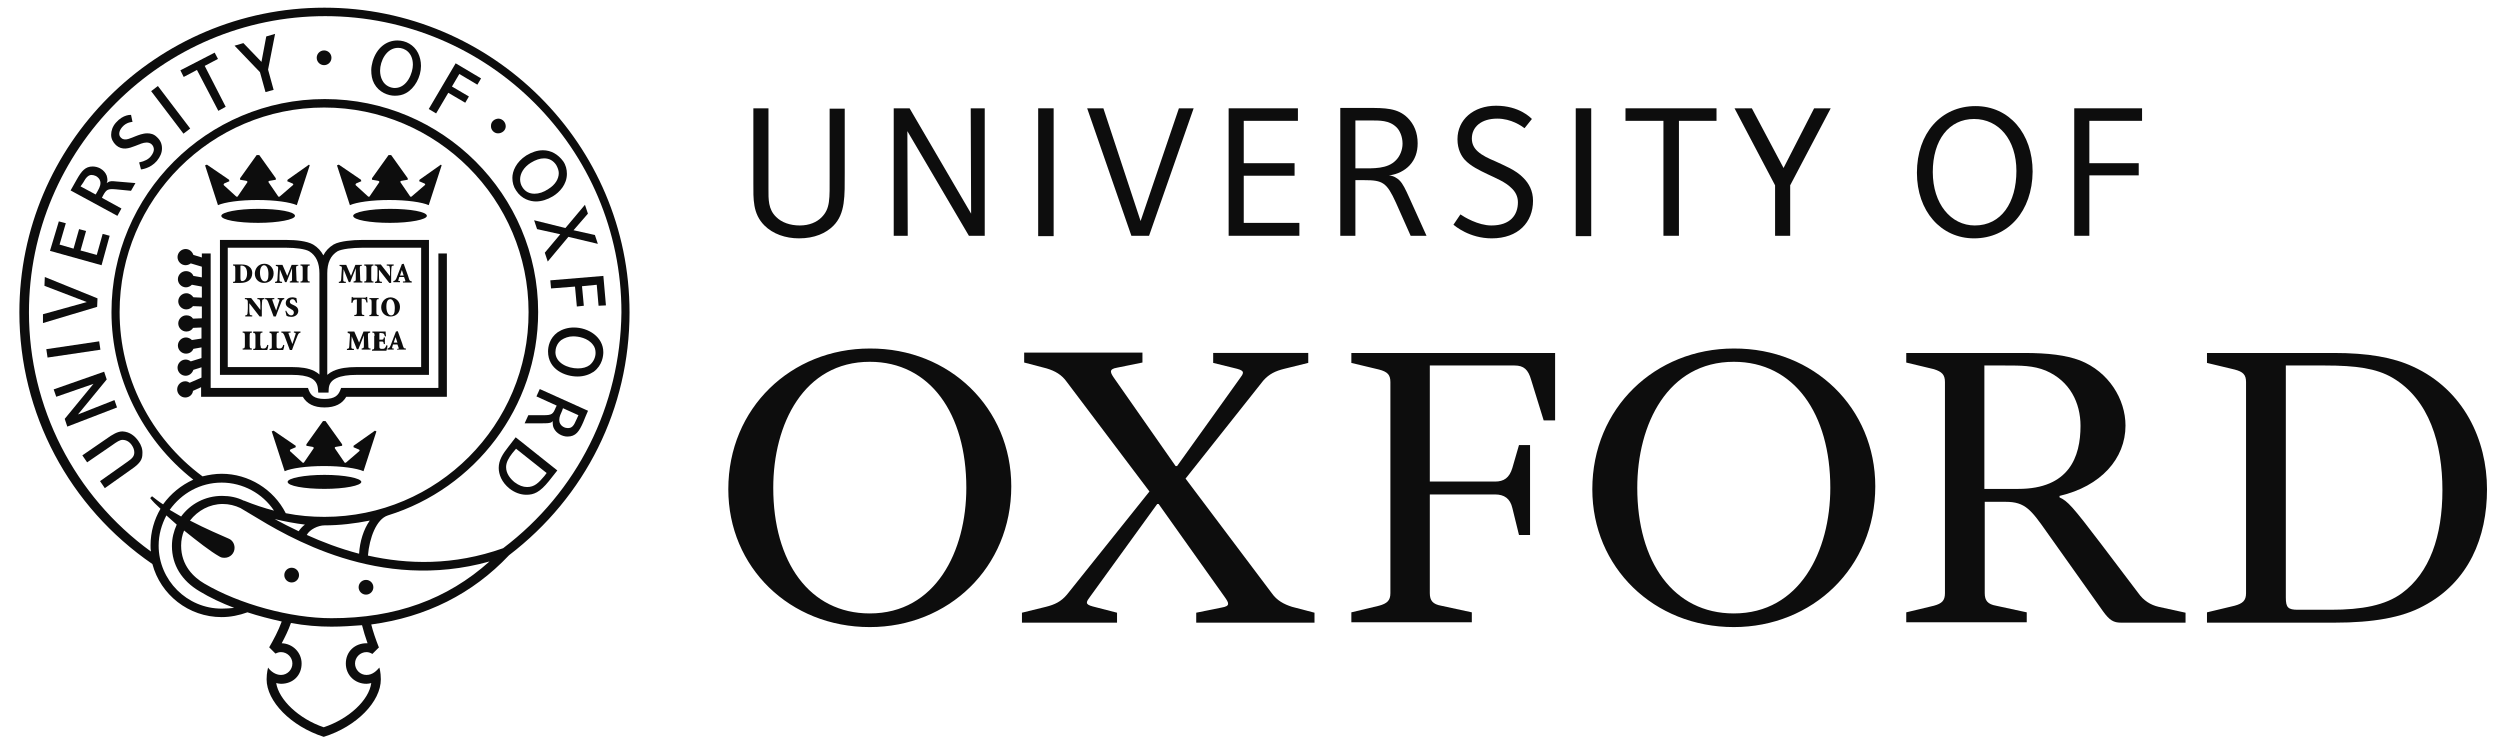 <svg xmlns="http://www.w3.org/2000/svg" fill="none" viewBox="0 0 96 29" height="29" width="96">
<path fill="#0D0D0D" d="M8.596 9.214H8.446V9.364V14.246V14.396H8.596H11.228C11.525 14.396 11.769 14.431 11.938 14.517C12.095 14.597 12.193 14.722 12.21 14.937L12.221 15.075H12.267H12.36H12.416H12.417H12.473H12.566H12.616L12.623 14.933C12.634 14.73 12.739 14.604 12.92 14.52C13.111 14.431 13.379 14.396 13.676 14.396H16.322H16.472V14.246V9.364V9.214H16.322H13.888C13.72 9.214 13.511 9.225 13.318 9.251C13.132 9.276 12.936 9.317 12.809 9.39L12.809 9.39L12.806 9.392C12.631 9.498 12.503 9.639 12.416 9.805C12.33 9.639 12.202 9.498 12.027 9.392L12.027 9.392L12.024 9.39C11.9 9.319 11.729 9.277 11.558 9.251C11.383 9.225 11.191 9.214 11.016 9.214H8.596ZM8.746 14.096V9.514H11.016C11.18 9.514 11.356 9.525 11.514 9.548C11.674 9.572 11.799 9.607 11.873 9.649C12.138 9.812 12.266 10.092 12.266 10.496V14.382C12.21 14.33 12.146 14.286 12.074 14.25C11.84 14.131 11.539 14.096 11.228 14.096H8.746ZM12.567 10.496C12.567 10.092 12.694 9.812 12.96 9.649C13.031 9.609 13.174 9.573 13.358 9.548C13.536 9.525 13.731 9.514 13.888 9.514H16.172V14.096H13.676C13.364 14.096 13.045 14.131 12.794 14.248C12.71 14.287 12.633 14.335 12.567 14.394V10.496Z" clip-rule="evenodd" fill-rule="evenodd"></path>
<path fill="#0D0D0D" d="M16.834 9.732V14.896H13.099L13.056 15.009C12.986 15.165 12.873 15.32 12.462 15.32C12.052 15.32 11.939 15.165 11.868 15.009L11.825 14.896H8.09V9.732H7.751V9.887L7.425 9.788C7.383 9.661 7.27 9.562 7.128 9.562C6.958 9.562 6.817 9.703 6.817 9.873C6.817 10.043 6.958 10.184 7.128 10.184C7.199 10.184 7.27 10.156 7.326 10.114L7.751 10.241V10.651L7.425 10.595C7.383 10.482 7.27 10.411 7.142 10.411C6.973 10.411 6.831 10.552 6.831 10.722C6.831 10.892 6.973 11.034 7.142 11.034C7.227 11.034 7.312 10.991 7.369 10.934L7.751 11.005V11.43L7.425 11.415C7.369 11.331 7.27 11.26 7.156 11.26C6.987 11.26 6.845 11.401 6.845 11.571C6.845 11.741 6.987 11.882 7.156 11.882C7.255 11.882 7.355 11.826 7.411 11.755L7.751 11.769V12.222L7.411 12.236C7.355 12.151 7.27 12.109 7.156 12.109C6.987 12.109 6.845 12.25 6.845 12.42C6.845 12.59 6.987 12.731 7.156 12.731C7.27 12.731 7.369 12.675 7.411 12.59L7.737 12.576V13L7.369 13.057C7.312 13 7.227 12.958 7.142 12.958C6.973 12.958 6.831 13.099 6.831 13.269C6.831 13.439 6.973 13.58 7.142 13.58C7.27 13.58 7.383 13.509 7.425 13.396L7.737 13.34V13.75L7.326 13.877C7.27 13.835 7.199 13.807 7.128 13.807C6.958 13.807 6.817 13.948 6.817 14.118C6.817 14.288 6.958 14.429 7.128 14.429C7.27 14.429 7.383 14.33 7.425 14.203L7.737 14.104V14.5L7.284 14.698C7.241 14.67 7.185 14.641 7.114 14.641C6.944 14.641 6.803 14.783 6.803 14.953C6.803 15.122 6.944 15.264 7.114 15.264C7.27 15.264 7.397 15.151 7.411 15.009L7.722 14.868V15.236H11.627C11.783 15.504 12.052 15.646 12.462 15.646C12.873 15.646 13.141 15.504 13.297 15.236H17.16V9.732H16.834Z"></path>
<path fill="#0D0D0D" d="M9.913 8.02C9.135 8.02 8.498 8.147 8.498 8.289C8.498 8.444 9.135 8.558 9.913 8.558C10.691 8.558 11.328 8.43 11.328 8.289C11.328 8.133 10.705 8.02 9.913 8.02Z"></path>
<path fill="#0D0D0D" d="M11.865 6.322L11.044 6.902L11.03 6.959L11.228 7.044C11.271 7.058 11.271 7.1 11.242 7.114L10.733 7.553H10.691L10.323 7.015C10.294 6.987 10.309 6.944 10.351 6.944L10.591 6.902V6.845L9.955 5.954H9.856L9.219 6.845V6.902L9.46 6.944C9.502 6.959 9.516 6.987 9.488 7.015L9.12 7.553H9.078L8.597 7.114C8.582 7.1 8.582 7.072 8.611 7.044L8.809 6.959L8.795 6.902L7.946 6.322L7.875 6.35L8.37 7.878C8.625 7.765 9.205 7.68 9.884 7.68C10.563 7.68 11.143 7.765 11.398 7.878L11.893 6.35L11.865 6.322Z"></path>
<path fill="#0D0D0D" d="M12.46 18.235C11.682 18.235 11.045 18.363 11.045 18.504C11.045 18.66 11.682 18.773 12.46 18.773C13.238 18.773 13.875 18.646 13.875 18.504C13.861 18.363 13.238 18.235 12.46 18.235Z"></path>
<path fill="#0D0D0D" d="M14.397 16.538L13.576 17.118V17.174L13.775 17.259C13.817 17.273 13.817 17.316 13.789 17.33L13.279 17.769H13.237L12.869 17.231C12.841 17.203 12.855 17.16 12.897 17.16L13.138 17.118V17.061L12.501 16.17H12.402L11.765 17.061V17.118L12.006 17.16C12.049 17.174 12.063 17.203 12.034 17.231L11.666 17.769H11.624L11.143 17.33C11.129 17.316 11.129 17.273 11.157 17.259L11.355 17.174V17.118L10.506 16.538L10.435 16.566L10.931 18.094C11.185 17.981 11.765 17.896 12.445 17.896C13.124 17.896 13.704 17.981 13.959 18.094L14.454 16.566L14.397 16.538Z"></path>
<path fill="#0D0D0D" d="M14.977 8.02C14.199 8.02 13.562 8.147 13.562 8.289C13.562 8.444 14.199 8.558 14.977 8.558C15.755 8.558 16.392 8.43 16.392 8.289C16.392 8.133 15.755 8.02 14.977 8.02Z"></path>
<path fill="#0D0D0D" d="M16.93 6.322L16.11 6.902L16.096 6.959L16.294 7.044C16.336 7.058 16.336 7.1 16.308 7.114L15.798 7.553H15.756L15.388 7.015C15.36 6.987 15.374 6.944 15.416 6.944L15.657 6.902V6.845L15.02 5.954H14.921L14.284 6.845V6.902L14.525 6.944C14.568 6.959 14.582 6.987 14.553 7.015L14.185 7.553H14.143L13.662 7.114C13.648 7.1 13.648 7.072 13.676 7.044L13.874 6.959L13.86 6.902L13.011 6.322L12.94 6.35L13.436 7.878C13.69 7.765 14.27 7.68 14.95 7.68C15.629 7.68 16.209 7.765 16.463 7.878L16.959 6.35L16.93 6.322Z"></path>
<path fill="#0D0D0D" d="M9.276 10.156C9.403 10.156 9.516 10.184 9.587 10.255C9.643 10.298 9.686 10.383 9.686 10.482C9.686 10.751 9.488 10.864 9.233 10.864H8.95V10.821C9.035 10.821 9.035 10.807 9.035 10.694V10.326C9.035 10.213 9.021 10.199 8.95 10.199V10.156H9.276ZM9.233 10.68C9.233 10.779 9.261 10.793 9.304 10.793C9.403 10.793 9.488 10.694 9.488 10.496C9.488 10.269 9.375 10.199 9.276 10.199C9.247 10.199 9.233 10.199 9.233 10.213C9.233 10.213 9.233 10.241 9.233 10.269V10.68Z"></path>
<path fill="#0D0D0D" d="M10.507 10.496C10.507 10.723 10.351 10.864 10.139 10.864C9.927 10.864 9.785 10.709 9.785 10.51C9.785 10.341 9.898 10.128 10.153 10.128C10.351 10.128 10.507 10.284 10.507 10.496ZM9.983 10.468C9.983 10.666 10.054 10.807 10.167 10.807C10.266 10.807 10.309 10.723 10.309 10.525C10.309 10.312 10.238 10.185 10.139 10.185C10.054 10.185 9.983 10.284 9.983 10.468Z"></path>
<path fill="#0D0D0D" d="M11.455 10.156V10.199C11.37 10.213 11.37 10.213 11.37 10.326L11.384 10.68C11.384 10.793 11.384 10.807 11.469 10.807V10.85H11.129V10.807C11.214 10.793 11.214 10.793 11.214 10.68V10.298L11.002 10.835H10.945L10.747 10.34L10.733 10.581C10.733 10.68 10.733 10.722 10.733 10.765C10.733 10.807 10.762 10.821 10.832 10.821V10.864H10.563V10.821C10.62 10.821 10.634 10.807 10.648 10.765C10.648 10.736 10.662 10.68 10.662 10.581L10.677 10.368C10.691 10.227 10.677 10.227 10.592 10.213V10.17H10.846L11.03 10.595L11.2 10.17H11.455V10.156Z"></path>
<path fill="#0D0D0D" d="M11.808 10.68C11.808 10.793 11.822 10.807 11.893 10.807V10.85H11.539V10.807C11.61 10.807 11.624 10.793 11.624 10.68V10.326C11.624 10.213 11.61 10.199 11.539 10.199V10.156H11.893V10.199C11.822 10.199 11.808 10.213 11.808 10.326V10.68Z"></path>
<path fill="#0D0D0D" d="M10.068 12.153H9.969L9.573 11.643V11.841C9.573 11.955 9.573 12.011 9.587 12.054C9.587 12.096 9.616 12.11 9.686 12.11V12.153H9.417V12.11C9.46 12.11 9.488 12.096 9.502 12.054C9.502 12.025 9.517 11.955 9.517 11.841V11.643C9.517 11.559 9.517 11.544 9.488 11.516C9.474 11.488 9.446 11.488 9.403 11.488V11.445H9.644L9.998 11.898V11.757C9.998 11.643 9.998 11.587 9.983 11.544C9.983 11.502 9.955 11.488 9.884 11.488V11.445H10.153V11.488C10.097 11.488 10.068 11.502 10.068 11.544C10.068 11.573 10.054 11.643 10.054 11.757V12.153H10.068Z"></path>
<path fill="#0D0D0D" d="M10.506 12.153C10.435 11.955 10.336 11.7 10.294 11.587C10.251 11.502 10.237 11.488 10.181 11.488V11.445H10.534V11.488H10.492C10.45 11.488 10.45 11.502 10.464 11.544C10.478 11.601 10.563 11.813 10.605 11.926C10.633 11.841 10.704 11.629 10.718 11.573C10.747 11.502 10.732 11.502 10.69 11.488H10.662V11.445H10.916V11.488C10.86 11.502 10.846 11.502 10.803 11.601C10.803 11.615 10.662 11.941 10.591 12.153H10.506Z"></path>
<path fill="#0D0D0D" d="M10.987 11.927C11.016 11.984 11.072 12.111 11.185 12.111C11.242 12.111 11.284 12.069 11.284 11.998C11.284 11.941 11.242 11.899 11.171 11.871L11.157 11.857C11.072 11.814 10.973 11.758 10.973 11.644C10.973 11.517 11.058 11.418 11.228 11.418C11.256 11.418 11.299 11.418 11.327 11.432C11.355 11.432 11.369 11.446 11.383 11.446C11.383 11.489 11.398 11.545 11.412 11.616L11.369 11.63C11.341 11.559 11.313 11.489 11.228 11.489C11.171 11.489 11.129 11.531 11.129 11.588C11.129 11.644 11.171 11.673 11.242 11.701L11.27 11.715C11.369 11.758 11.454 11.814 11.454 11.941C11.454 12.069 11.341 12.168 11.185 12.168C11.143 12.168 11.101 12.154 11.072 12.154C11.044 12.139 11.016 12.139 11.001 12.125C10.987 12.069 10.973 12.012 10.959 11.941L10.987 11.927Z"></path>
<path fill="#0D0D0D" d="M9.587 13.255C9.587 13.368 9.601 13.382 9.672 13.382V13.425H9.318V13.382C9.389 13.382 9.403 13.368 9.403 13.255V12.901C9.403 12.788 9.389 12.774 9.318 12.774V12.731H9.672V12.774C9.601 12.774 9.587 12.788 9.587 12.901V13.255Z"></path>
<path fill="#0D0D0D" d="M10.008 13.269C10.008 13.326 10.008 13.354 10.036 13.368C10.05 13.382 10.078 13.382 10.107 13.382C10.135 13.382 10.191 13.382 10.206 13.354C10.22 13.34 10.248 13.312 10.262 13.241L10.305 13.255C10.305 13.297 10.276 13.411 10.262 13.439H9.725V13.396C9.809 13.396 9.809 13.382 9.809 13.269V12.915C9.809 12.802 9.795 12.788 9.725 12.788V12.731H10.078V12.774C10.008 12.774 9.993 12.788 9.993 12.901V13.269H10.008Z"></path>
<path fill="#0D0D0D" d="M10.62 13.269C10.62 13.326 10.62 13.354 10.649 13.368C10.663 13.382 10.691 13.382 10.719 13.382C10.748 13.382 10.804 13.382 10.819 13.354C10.833 13.34 10.861 13.312 10.875 13.241L10.918 13.255C10.918 13.297 10.889 13.411 10.875 13.439H10.352V13.396C10.437 13.396 10.437 13.382 10.437 13.269V12.915C10.437 12.802 10.422 12.788 10.352 12.788V12.731H10.705V12.774C10.634 12.774 10.62 12.788 10.62 12.901V13.269Z"></path>
<path fill="#0D0D0D" d="M11.129 13.439C11.058 13.241 10.959 12.986 10.917 12.873C10.874 12.788 10.86 12.774 10.804 12.774V12.731H11.157V12.774H11.115C11.072 12.774 11.072 12.788 11.087 12.831C11.101 12.887 11.186 13.099 11.228 13.213C11.257 13.128 11.327 12.915 11.341 12.859C11.37 12.788 11.355 12.788 11.313 12.774H11.285V12.731H11.539V12.774C11.483 12.788 11.469 12.788 11.426 12.887C11.426 12.901 11.285 13.227 11.214 13.439H11.129Z"></path>
<path fill="#0D0D0D" d="M13.902 10.156V10.199C13.817 10.213 13.817 10.213 13.817 10.326L13.831 10.68C13.831 10.793 13.831 10.807 13.916 10.807V10.85H13.577V10.807C13.662 10.793 13.662 10.793 13.662 10.68V10.298L13.449 10.835H13.393L13.195 10.34L13.181 10.581C13.181 10.68 13.181 10.722 13.181 10.765C13.181 10.807 13.209 10.821 13.28 10.821V10.864H13.011V10.821C13.067 10.821 13.082 10.807 13.096 10.765C13.096 10.736 13.11 10.68 13.11 10.581L13.124 10.368C13.138 10.227 13.124 10.227 13.039 10.213V10.17H13.294L13.478 10.595L13.647 10.17H13.902V10.156Z"></path>
<path fill="#0D0D0D" d="M14.256 10.68C14.256 10.793 14.27 10.807 14.341 10.807V10.85H13.987V10.807C14.058 10.807 14.072 10.793 14.072 10.68V10.326C14.072 10.213 14.058 10.199 13.987 10.199V10.156H14.341V10.199C14.27 10.199 14.256 10.213 14.256 10.326V10.68Z"></path>
<path fill="#0D0D0D" d="M15.048 10.864H14.949L14.553 10.354V10.552C14.553 10.666 14.553 10.722 14.567 10.765C14.567 10.807 14.595 10.821 14.666 10.821V10.864H14.397V10.821C14.439 10.821 14.468 10.807 14.482 10.765C14.482 10.736 14.496 10.68 14.496 10.552V10.354C14.496 10.269 14.496 10.255 14.468 10.227C14.454 10.199 14.425 10.199 14.383 10.199V10.156H14.623L14.977 10.609V10.467C14.977 10.354 14.977 10.298 14.963 10.255C14.963 10.213 14.935 10.199 14.85 10.199V10.156H15.118V10.199C15.062 10.199 15.034 10.213 15.034 10.255C15.034 10.284 15.02 10.354 15.02 10.467V10.864H15.048Z"></path>
<path fill="#0D0D0D" d="M15.502 10.807H15.53C15.572 10.807 15.572 10.793 15.558 10.751L15.516 10.638H15.332L15.303 10.737C15.289 10.779 15.289 10.793 15.332 10.793H15.36V10.836H15.105V10.793C15.162 10.779 15.176 10.779 15.219 10.694L15.431 10.143L15.502 10.128L15.572 10.326C15.615 10.454 15.671 10.581 15.7 10.694C15.728 10.793 15.756 10.793 15.813 10.807V10.85H15.473V10.807H15.502ZM15.36 10.581H15.502L15.431 10.369L15.36 10.581Z"></path>
<path fill="#0D0D0D" d="M13.888 11.967C13.888 12.081 13.902 12.095 13.987 12.095V12.137H13.605V12.095C13.69 12.095 13.704 12.081 13.704 11.967V11.5H13.69C13.62 11.5 13.591 11.515 13.577 11.529C13.563 11.543 13.549 11.571 13.535 11.628H13.492C13.492 11.543 13.506 11.458 13.506 11.401H13.535C13.549 11.43 13.563 11.43 13.591 11.43H14.016C14.044 11.43 14.044 11.43 14.072 11.401H14.101C14.101 11.444 14.101 11.543 14.115 11.614H14.072C14.058 11.543 14.044 11.515 14.03 11.5C14.016 11.486 13.973 11.472 13.931 11.472H13.888V11.967Z"></path>
<path fill="#0D0D0D" d="M14.454 11.969C14.454 12.082 14.469 12.096 14.539 12.096V12.139H14.185V12.096C14.256 12.096 14.27 12.082 14.27 11.969V11.615C14.27 11.502 14.256 11.488 14.185 11.488V11.445H14.539V11.488C14.469 11.488 14.454 11.502 14.454 11.615V11.969Z"></path>
<path fill="#0D0D0D" d="M15.359 11.786C15.359 12.012 15.204 12.154 14.991 12.154C14.779 12.154 14.638 11.998 14.638 11.8C14.638 11.63 14.751 11.418 15.006 11.418C15.204 11.432 15.359 11.574 15.359 11.786ZM14.836 11.772C14.836 11.97 14.906 12.111 15.02 12.111C15.119 12.111 15.161 12.026 15.161 11.828C15.161 11.616 15.076 11.489 14.991 11.489C14.892 11.489 14.836 11.574 14.836 11.772Z"></path>
<path fill="#0D0D0D" d="M14.214 12.731V12.774C14.129 12.788 14.129 12.788 14.129 12.901L14.143 13.255C14.143 13.368 14.143 13.382 14.228 13.382V13.425H13.888V13.382C13.973 13.368 13.973 13.368 13.973 13.255V12.873L13.761 13.411H13.704L13.506 12.915L13.492 13.156C13.492 13.255 13.492 13.297 13.492 13.34C13.492 13.382 13.52 13.396 13.591 13.396V13.439H13.322V13.396C13.379 13.396 13.393 13.382 13.407 13.34C13.407 13.312 13.421 13.255 13.421 13.156L13.435 12.944C13.45 12.802 13.435 12.802 13.351 12.788V12.731H13.605L13.789 13.156L13.959 12.731H14.214Z"></path>
<path fill="#0D0D0D" d="M14.384 12.901C14.384 12.788 14.37 12.774 14.299 12.774V12.731H14.809C14.809 12.746 14.809 12.831 14.823 12.915H14.78C14.766 12.859 14.752 12.831 14.738 12.816C14.724 12.802 14.681 12.788 14.625 12.788H14.611C14.568 12.788 14.568 12.788 14.568 12.831V13.043H14.625C14.724 13.043 14.724 13.043 14.738 12.958H14.78V13.213H14.738C14.724 13.114 14.724 13.114 14.625 13.114H14.568V13.283C14.568 13.34 14.568 13.368 14.596 13.382C14.611 13.396 14.639 13.396 14.667 13.396C14.71 13.396 14.752 13.396 14.78 13.368C14.794 13.354 14.823 13.312 14.837 13.255L14.879 13.269C14.879 13.326 14.851 13.439 14.837 13.467H14.285V13.425C14.37 13.411 14.37 13.411 14.37 13.297V12.901H14.384Z"></path>
<path fill="#0D0D0D" d="M15.247 13.396H15.275C15.318 13.396 15.318 13.382 15.303 13.34L15.261 13.227H15.091L15.063 13.326C15.049 13.368 15.049 13.382 15.091 13.382H15.119V13.425H14.879V13.382C14.935 13.368 14.95 13.368 14.992 13.283L15.204 12.731L15.275 12.717L15.346 12.915C15.388 13.043 15.445 13.17 15.473 13.283C15.501 13.382 15.53 13.382 15.586 13.382V13.425H15.247V13.396ZM15.119 13.156H15.261L15.19 12.944L15.119 13.156Z"></path>
<path fill="#0D0D0D" d="M11.483 22.084C11.483 22.239 11.356 22.367 11.2 22.367C11.044 22.367 10.917 22.239 10.917 22.084C10.917 21.928 11.044 21.801 11.2 21.801C11.356 21.801 11.483 21.928 11.483 22.084Z"></path>
<path fill="#0D0D0D" d="M14.337 22.55C14.337 22.706 14.21 22.834 14.055 22.834C13.899 22.834 13.771 22.706 13.771 22.55C13.771 22.395 13.899 22.268 14.055 22.268C14.21 22.268 14.337 22.395 14.337 22.55Z"></path>
<path fill="#0D0D0D" d="M12.728 2.219C12.728 2.375 12.601 2.502 12.445 2.502C12.289 2.502 12.162 2.375 12.162 2.219C12.162 2.063 12.289 1.936 12.445 1.936C12.601 1.936 12.728 2.063 12.728 2.219Z"></path>
<path fill="#0D0D0D" d="M19.42 4.852C19.42 5.007 19.278 5.121 19.122 5.121C18.967 5.121 18.84 4.979 18.854 4.824C18.854 4.668 18.995 4.555 19.151 4.555C19.306 4.569 19.42 4.696 19.42 4.852Z"></path>
<path fill="#0D0D0D" d="M5.313 16.934C5.426 17.089 5.482 17.259 5.468 17.429C5.468 17.627 5.398 17.783 5.044 18.023L4.025 18.745L3.841 18.476C3.841 18.476 4.888 17.74 4.902 17.726C5.086 17.599 5.157 17.514 5.157 17.372C5.157 17.288 5.129 17.189 5.058 17.089C4.959 16.948 4.832 16.891 4.704 16.891C4.605 16.891 4.492 16.962 4.294 17.104L3.346 17.754L3.162 17.486L4.068 16.863C4.322 16.679 4.52 16.566 4.704 16.566C4.987 16.58 5.185 16.75 5.313 16.934Z"></path>
<path fill="#0D0D0D" d="M2.061 14.953L3.999 14.273L4.098 14.571L2.994 15.915L4.395 15.363L4.494 15.646L2.584 16.382L2.485 16.084L3.589 14.74L2.16 15.236L2.061 14.953Z"></path>
<path fill="#0D0D0D" d="M3.808 13.107L1.778 13.408L1.826 13.73L3.856 13.429L3.808 13.107Z"></path>
<path fill="#0D0D0D" d="M1.707 10.976L1.721 10.637L3.744 11.457L3.73 11.783L1.65 12.405V12.066L3.334 11.599L1.707 10.976Z"></path>
<path fill="#0D0D0D" d="M3.56 6.393C3.277 6.393 3.135 6.563 2.951 6.888L2.711 7.313L4.508 8.289L4.663 8.006L3.914 7.596L3.956 7.511C4.083 7.284 4.126 7.242 4.451 7.27L5.031 7.327L5.201 7.03L4.522 6.973C4.38 6.959 4.281 6.945 4.197 6.973C4.168 6.987 4.14 7.001 4.098 7.03C4.112 6.987 4.126 6.959 4.126 6.917C4.126 6.86 4.112 6.803 4.098 6.747C4.055 6.634 3.97 6.535 3.843 6.464C3.758 6.421 3.659 6.393 3.56 6.393ZM3.192 7.016C3.305 6.803 3.404 6.718 3.517 6.718C3.56 6.718 3.631 6.733 3.687 6.761C3.758 6.803 3.829 6.874 3.843 6.945C3.857 6.973 3.857 7.001 3.857 7.03C3.857 7.157 3.786 7.27 3.715 7.398L3.673 7.468L3.093 7.157L3.192 7.016Z"></path>
<path fill="#0D0D0D" d="M6.063 3.303L5.804 3.5L7.045 5.133L7.304 4.936L6.063 3.303Z"></path>
<path fill="#0D0D0D" d="M6.927 2.7L8.243 2.021L8.37 2.262L7.861 2.53L8.667 4.101L8.384 4.256L7.563 2.686L7.054 2.955L6.927 2.7Z"></path>
<path fill="#0D0D0D" d="M10.224 1.4L10.563 1.301L10.294 2.673L10.507 3.451L10.195 3.536L9.983 2.772L9.007 1.754L9.346 1.655L10.04 2.376L10.224 1.4Z"></path>
<path fill="#0D0D0D" d="M16.464 4.186L17.497 2.431L18.473 3.011L18.331 3.252L17.638 2.841L17.355 3.323L18.006 3.705L17.865 3.945L17.214 3.563L16.747 4.355L16.464 4.186Z"></path>
<path fill="#0D0D0D" d="M21.712 8.756L22.462 7.864L22.576 8.204L22.024 8.841L22.844 9.024L22.957 9.364L21.826 9.095L21.033 10.043L20.92 9.704L21.514 8.996L20.623 8.798L20.51 8.458L21.712 8.756Z"></path>
<path fill="#0D0D0D" d="M21.132 10.765L23.169 10.595L23.268 11.727L22.985 11.741L22.915 10.935L22.349 10.991L22.419 11.741L22.151 11.77L22.08 11.005L21.16 11.076L21.132 10.765Z"></path>
<path fill="#0D0D0D" d="M22.035 12.576C21.795 12.576 21.583 12.647 21.413 12.76C21.102 12.986 21.045 13.312 21.045 13.496C21.045 14.189 21.696 14.458 22.177 14.458C22.417 14.458 22.63 14.387 22.799 14.274C23.139 14.019 23.167 13.652 23.167 13.524C23.167 12.944 22.601 12.576 22.035 12.576ZM22.191 14.147C21.795 14.147 21.328 13.934 21.328 13.524C21.328 13.383 21.384 13.185 21.554 13.057C21.682 12.972 21.837 12.916 22.007 12.916C22.205 12.916 22.573 12.972 22.771 13.241C22.842 13.326 22.87 13.439 22.87 13.552C22.87 13.708 22.799 13.892 22.644 14.019C22.53 14.104 22.375 14.147 22.191 14.147Z"></path>
<path fill="#0D0D0D" d="M20.849 5.77C20.637 5.77 20.425 5.84 20.212 5.968C19.816 6.222 19.675 6.576 19.675 6.831C19.675 7 19.717 7.17 19.816 7.312C20.029 7.651 20.368 7.736 20.58 7.736C20.793 7.736 21.019 7.665 21.231 7.538C21.486 7.382 21.769 7.085 21.769 6.675C21.769 6.505 21.726 6.335 21.627 6.194C21.429 5.925 21.16 5.77 20.849 5.77ZM20.524 7.439C20.34 7.439 20.17 7.368 20.057 7.184C20 7.099 19.972 6.986 19.972 6.887C19.972 6.661 20.113 6.42 20.382 6.251C20.566 6.137 20.736 6.081 20.892 6.081C21.09 6.081 21.245 6.166 21.358 6.335C21.415 6.435 21.457 6.548 21.457 6.647C21.457 6.873 21.316 7.099 21.061 7.255C20.877 7.382 20.694 7.439 20.524 7.439Z"></path>
<path fill="#0D0D0D" d="M15.26 1.554C14.836 1.554 14.468 1.837 14.312 2.347C14.284 2.46 14.256 2.573 14.256 2.686C14.256 2.884 14.284 3.054 14.369 3.21C14.553 3.549 14.907 3.676 15.161 3.676C15.317 3.676 15.459 3.648 15.586 3.577C15.925 3.394 16.166 2.955 16.166 2.53C16.166 2.347 16.123 2.177 16.053 2.035C15.897 1.724 15.586 1.554 15.26 1.554ZM15.161 3.379C15.02 3.379 14.793 3.309 14.68 3.082C14.624 2.983 14.595 2.842 14.595 2.714C14.595 2.347 14.836 1.837 15.289 1.837C15.543 1.837 15.855 2.021 15.855 2.488C15.855 2.785 15.642 3.379 15.161 3.379Z"></path>
<path fill="#0D0D0D" d="M3.942 8.982L4.211 9.053L3.9 10.185L1.919 9.633L2.259 8.501L2.527 8.572L2.287 9.392L2.824 9.548L3.037 8.798L3.305 8.869L3.093 9.619L3.716 9.789L3.942 8.982Z"></path>
<path fill="#0D0D0D" d="M4.452 4.709C4.734 4.384 5.032 4.412 5.032 4.412L5.088 4.681C5.088 4.681 4.862 4.681 4.692 4.879C4.621 4.964 4.579 5.049 4.579 5.134C4.579 5.205 4.607 5.261 4.664 5.304C4.805 5.431 5.046 5.289 5.201 5.233C5.315 5.19 5.484 5.12 5.654 5.12C5.781 5.12 5.909 5.148 6.022 5.261C6.163 5.388 6.22 5.53 6.22 5.7C6.22 5.87 6.149 6.025 6.022 6.181C5.767 6.478 5.414 6.506 5.414 6.506L5.343 6.237C5.555 6.195 5.711 6.11 5.796 5.997C5.866 5.912 5.909 5.813 5.909 5.742C5.909 5.671 5.881 5.587 5.81 5.53C5.753 5.488 5.697 5.473 5.626 5.473C5.498 5.473 5.343 5.544 5.201 5.601C4.947 5.7 4.692 5.785 4.452 5.572C4.338 5.459 4.268 5.332 4.268 5.176C4.268 5.021 4.324 4.851 4.452 4.709Z"></path>
<path fill="#0D0D0D" d="M20.599 15.222L21.377 15.576L21.335 15.661C21.236 15.901 21.194 15.944 20.868 15.944H20.288L20.146 16.255H20.826C20.967 16.255 21.066 16.255 21.151 16.227C21.179 16.212 21.208 16.198 21.236 16.17C21.236 16.184 21.222 16.198 21.222 16.227C21.222 16.297 21.236 16.382 21.264 16.439C21.363 16.651 21.604 16.764 21.788 16.764C22.113 16.764 22.241 16.566 22.396 16.212C22.396 16.198 22.58 15.774 22.58 15.774L20.727 14.939L20.599 15.222ZM21.802 16.439C21.703 16.439 21.547 16.382 21.491 16.227C21.476 16.184 21.477 16.142 21.477 16.113C21.477 16 21.533 15.887 21.59 15.76L21.618 15.675L22.212 15.944L22.141 16.099C22.028 16.368 21.957 16.439 21.802 16.439Z"></path>
<path fill="#0D0D0D" d="M19.519 17.16C19.307 17.429 19.151 17.669 19.151 17.966C19.151 18.221 19.265 18.518 19.562 18.759C19.76 18.914 19.986 18.999 20.212 18.999C20.495 18.999 20.722 18.914 21.076 18.476L21.401 18.065L19.802 16.792L19.519 17.16ZM20.241 18.702C20.085 18.702 19.93 18.645 19.76 18.518C19.604 18.391 19.434 18.193 19.434 17.938C19.434 17.754 19.533 17.584 19.675 17.4L19.816 17.231L20.991 18.164L20.906 18.278C20.679 18.546 20.524 18.702 20.241 18.702Z"></path>
<path fill="#0D0D0D" d="M24.174 11.996C24.174 5.544 18.911 0.295 12.459 0.295C5.993 0.295 0.744 5.544 0.744 11.996C0.744 15.873 2.654 19.466 5.852 21.659C6.163 22.834 7.238 23.697 8.512 23.697C8.851 23.697 9.191 23.626 9.502 23.513C9.927 23.654 10.379 23.767 10.818 23.866C10.691 24.22 10.507 24.56 10.337 24.857C10.337 24.857 10.337 24.857 10.351 24.857H10.337L10.577 25.097C10.634 25.069 10.705 25.041 10.79 25.041C11.03 25.041 11.228 25.239 11.228 25.479C11.228 25.72 11.03 25.918 10.79 25.918C10.577 25.918 10.393 25.776 10.294 25.635C10.294 25.635 10.238 25.833 10.238 26.088C10.238 26.922 11.158 27.885 12.431 28.295C13.704 27.899 14.624 26.937 14.624 26.088C14.624 25.805 14.567 25.635 14.567 25.635C14.468 25.748 14.313 25.918 14.072 25.918C13.832 25.918 13.633 25.72 13.633 25.479C13.633 25.239 13.832 25.041 14.072 25.041C14.157 25.041 14.228 25.069 14.299 25.111L14.539 24.871H14.553C14.426 24.546 14.327 24.263 14.256 23.98C16.364 23.697 18.147 22.805 19.548 21.32C22.491 19.07 24.174 15.674 24.174 11.996ZM8.512 23.371C7.182 23.371 6.092 22.282 6.092 20.952C6.092 20.527 6.205 20.145 6.389 19.792C6.517 19.905 6.644 20.018 6.786 20.145C6.672 20.4 6.602 20.669 6.602 20.966C6.602 21.688 6.97 22.296 7.663 22.706C8.059 22.947 8.512 23.159 8.993 23.343C8.837 23.357 8.681 23.371 8.512 23.371ZM12.459 19.848C11.964 19.848 11.469 19.806 10.973 19.707C10.507 18.787 9.545 18.193 8.512 18.193C8.257 18.193 8.017 18.235 7.776 18.292C5.781 16.82 4.593 14.458 4.593 11.982C4.593 7.652 8.116 4.129 12.445 4.129C16.774 4.129 20.297 7.652 20.297 11.982C20.312 16.325 16.789 19.848 12.459 19.848ZM14.199 19.99C13.959 20.329 13.817 20.796 13.789 21.263C13.039 21.065 12.374 20.81 11.78 20.541C11.893 20.329 12.219 20.174 12.459 20.174C13.053 20.174 13.633 20.103 14.199 19.99ZM11.709 20.145C11.61 20.216 11.525 20.315 11.469 20.4C11.172 20.259 10.804 20.075 10.549 19.933C10.903 20.018 11.356 20.103 11.709 20.145ZM8.512 18.532C9.318 18.532 10.082 18.943 10.521 19.608C10.139 19.509 9.757 19.381 9.375 19.226H9.361C9.106 19.098 8.823 19.042 8.526 19.042C7.875 19.042 7.309 19.353 6.955 19.834C6.814 19.749 6.658 19.664 6.517 19.579C6.97 18.943 7.691 18.532 8.512 18.532ZM14.072 24.701C13.633 24.701 13.28 25.012 13.28 25.479C13.28 25.932 13.633 26.258 14.072 26.258C14.143 26.258 14.199 26.243 14.256 26.229C14.171 26.88 13.407 27.602 12.431 27.927C11.469 27.602 10.705 26.866 10.606 26.229C10.662 26.243 10.733 26.258 10.79 26.258C11.257 26.258 11.582 25.932 11.582 25.479C11.582 25.055 11.242 24.715 10.818 24.701C10.945 24.461 11.073 24.206 11.172 23.923C11.709 24.022 12.233 24.064 12.728 24.064C13.138 24.064 13.52 24.036 13.902 24.008C13.959 24.234 14.03 24.461 14.114 24.701C14.1 24.701 14.086 24.701 14.072 24.701ZM12.728 23.739C11.158 23.739 9.191 23.201 7.847 22.409C7.436 22.169 6.955 21.716 6.955 20.952C6.955 20.74 6.998 20.541 7.069 20.372C7.578 20.782 8.087 21.178 8.413 21.362C8.483 21.405 8.526 21.419 8.625 21.419C8.837 21.419 9.007 21.249 9.007 21.037C9.007 20.881 8.922 20.74 8.781 20.683C8.498 20.556 7.917 20.315 7.295 19.99C7.592 19.608 8.045 19.353 8.554 19.353C8.795 19.353 9.021 19.41 9.233 19.509L9.658 19.763C11.03 20.598 14.553 22.749 18.798 21.56C17.171 23.017 15.19 23.739 12.728 23.739ZM19.321 21.051C17.411 21.73 15.643 21.673 14.129 21.334C14.185 20.655 14.454 19.933 14.893 19.792C18.232 18.759 20.665 15.646 20.665 11.982C20.665 7.468 16.987 3.804 12.473 3.804C7.946 3.804 4.281 7.468 4.281 11.982C4.281 14.486 5.456 16.877 7.422 18.419C6.955 18.631 6.559 18.957 6.262 19.367C6.106 19.268 5.965 19.155 5.838 19.056L5.767 19.127C5.852 19.24 5.993 19.381 6.163 19.537C5.923 19.947 5.781 20.428 5.781 20.938C5.781 21.023 5.781 21.093 5.795 21.178C2.852 19.042 1.112 15.632 1.112 11.996C1.112 5.728 6.22 0.62 12.487 0.62C18.755 0.62 23.863 5.714 23.863 11.996C23.82 15.589 22.179 18.886 19.321 21.051Z"></path>
<path fill="#0D0D0D" d="M38.833 18.675C38.833 21.802 36.413 24.08 33.4 24.08C30.33 24.08 27.967 21.788 27.967 18.788C27.967 15.661 30.386 13.383 33.4 13.383C36.47 13.369 38.833 15.675 38.833 18.675ZM37.107 18.732C37.107 15.888 35.72 13.893 33.4 13.893C30.867 13.893 29.693 16.284 29.693 18.732C29.693 21.575 31.079 23.556 33.4 23.556C35.932 23.556 37.107 21.165 37.107 18.732Z"></path>
<path fill="#0D0D0D" d="M72.011 18.675C72.011 21.802 69.591 24.08 66.578 24.08C63.507 24.08 61.145 21.788 61.145 18.788C61.145 15.661 63.564 13.383 66.578 13.383C69.662 13.369 72.011 15.675 72.011 18.675ZM70.284 18.732C70.284 15.888 68.898 13.893 66.578 13.893C64.045 13.893 62.871 16.284 62.871 18.732C62.871 21.575 64.257 23.556 66.578 23.556C69.11 23.556 70.284 21.165 70.284 18.732Z"></path>
<path fill="#0D0D0D" d="M76.214 18.774H77.501C79.454 18.774 79.892 17.544 79.892 16.355C79.892 15.464 79.482 14.629 78.562 14.233C78.081 14.035 77.615 14.035 76.978 14.035H76.2V18.774H76.214ZM78.605 20.444C77.997 19.581 77.77 19.27 77.02 19.27H76.214V22.779C76.214 23.061 76.327 23.203 76.652 23.26L77.827 23.514V23.896H73.2V23.514L74.261 23.26C74.573 23.175 74.686 23.061 74.686 22.779V14.671C74.686 14.389 74.573 14.275 74.261 14.176L73.2 13.922V13.554H77.714C78.662 13.554 79.326 13.639 79.864 13.837C80.982 14.275 81.619 15.336 81.619 16.341C81.619 17.614 80.671 18.675 79.086 19.043V19.1C79.397 19.241 79.581 19.439 80.699 20.911L82.114 22.779C82.312 23.061 82.581 23.231 82.892 23.302L83.925 23.528V23.91H81.449C81.166 23.91 81.01 23.826 80.755 23.472L78.605 20.444Z"></path>
<path fill="#0D0D0D" d="M58.329 17.091H58.754V20.543H58.329L58.075 19.51C57.99 19.142 57.763 18.987 57.41 18.987H54.905V22.779C54.905 23.061 55.018 23.203 55.344 23.26L56.518 23.514V23.896H51.892V23.514L52.953 23.26C53.264 23.175 53.391 23.061 53.391 22.779V14.671C53.391 14.389 53.278 14.275 52.953 14.19L51.892 13.936V13.554H59.716V16.143H59.277L58.796 14.587C58.683 14.19 58.513 14.035 58.159 14.035H54.905V18.492H57.41C57.749 18.492 57.961 18.35 58.075 17.968L58.329 17.091Z"></path>
<path fill="#0D0D0D" d="M84.748 23.896V23.514L85.809 23.26C86.121 23.175 86.248 23.061 86.248 22.779V14.671C86.248 14.389 86.135 14.275 85.809 14.19L84.748 13.936V13.554H89.615C90.931 13.554 91.893 13.723 92.657 14.077C94.61 14.969 95.501 16.893 95.501 18.789C95.501 20.628 94.808 22.354 93.053 23.274C92.247 23.712 91.129 23.91 89.658 23.91H84.748V23.896ZM87.776 14.035V22.948C87.776 23.33 87.861 23.415 88.243 23.415H89.502C90.705 23.415 91.596 23.245 92.233 22.779C93.294 22 93.789 20.6 93.789 18.817C93.789 17.063 93.294 15.336 91.865 14.502C91.256 14.148 90.478 14.035 89.276 14.035H87.776Z"></path>
<path fill="#0D0D0D" d="M42.894 23.528V23.91H39.243V23.528L40.163 23.302C40.502 23.217 40.743 23.104 40.969 22.835L44.139 18.873L40.969 14.671C40.771 14.388 40.517 14.246 40.191 14.147L39.328 13.921V13.539H43.87V13.921L42.894 14.119C42.554 14.176 42.639 14.317 42.809 14.558L45.143 17.897H45.2L47.591 14.558C47.761 14.331 47.817 14.246 47.506 14.162L46.586 13.935V13.553H50.237V13.935L49.317 14.162C48.977 14.246 48.737 14.36 48.511 14.614L45.525 18.378L48.836 22.778C49.034 23.061 49.303 23.203 49.614 23.302L50.477 23.528V23.91H45.935V23.528L46.912 23.33C47.251 23.273 47.195 23.16 47.025 22.92L44.492 19.354H44.436L41.875 22.891C41.705 23.118 41.648 23.203 41.96 23.287L42.894 23.528Z"></path>
<path fill="#0D0D0D" d="M31.999 8.672C31.716 8.955 31.278 9.153 30.683 9.153C30.16 9.153 29.679 8.983 29.354 8.658C28.901 8.205 28.929 7.639 28.929 7.031V4.159H29.509V7.257C29.509 7.653 29.495 8.035 29.806 8.333C30.018 8.545 30.344 8.658 30.712 8.658C31.08 8.658 31.363 8.531 31.547 8.347C31.886 8.007 31.858 7.639 31.858 6.762V4.173H32.438V6.621C32.438 7.526 32.466 8.205 31.999 8.672Z"></path>
<path fill="#0D0D0D" d="M37.206 9.054L34.843 5.036L34.857 9.054H34.319V4.159H34.928L37.291 8.205L37.276 4.159H37.814V9.054H37.206Z"></path>
<path fill="#0D0D0D" d="M40.46 4.159H39.866V9.068H40.46V4.159Z"></path>
<path fill="#0D0D0D" d="M44.124 9.054H43.445L41.747 4.159H42.37L43.799 8.488L45.27 4.159H45.836L44.124 9.054Z"></path>
<path fill="#0D0D0D" d="M47.18 9.054V4.159H49.84V4.64H47.76V6.267H49.712V6.748H47.76V8.559H49.896V9.054H47.18Z"></path>
<path fill="#0D0D0D" d="M53.632 4.894C53.349 4.611 52.981 4.626 52.584 4.626H52.047V6.465H52.245C52.74 6.465 53.278 6.493 53.603 6.154C53.759 5.998 53.858 5.757 53.858 5.517C53.858 5.234 53.745 5.008 53.632 4.894ZM54.169 9.054L53.603 7.781C53.249 7.003 53.094 6.918 52.386 6.918H52.047V9.054H51.467V4.145H52.528C53.179 4.145 53.674 4.145 54.056 4.527C54.297 4.767 54.438 5.092 54.438 5.503C54.438 5.842 54.339 6.125 54.127 6.352C53.957 6.536 53.66 6.705 53.334 6.734C53.504 6.748 53.646 6.833 53.745 6.932C53.872 7.059 53.971 7.271 54.113 7.583L54.778 9.054H54.169Z"></path>
<path fill="#0D0D0D" d="M61.103 4.159H60.509V9.068H61.103V4.159Z"></path>
<path fill="#0D0D0D" d="M64.471 4.64V9.054H63.876V4.64H62.419V4.159H65.914V4.64H64.471Z"></path>
<path fill="#0D0D0D" d="M68.743 7.116V9.054H68.163V7.116L66.606 4.159H67.271L68.488 6.451L69.662 4.159H70.299L68.743 7.116Z"></path>
<path fill="#0D0D0D" d="M75.803 4.569C74.841 4.569 74.219 5.375 74.219 6.606C74.219 7.823 74.912 8.658 75.832 8.658C76.85 8.658 77.43 7.781 77.43 6.564C77.43 5.361 76.751 4.569 75.803 4.569ZM75.803 9.153C74.53 9.153 73.61 8.106 73.61 6.635C73.61 5.121 74.53 4.074 75.86 4.074C77.147 4.074 78.053 5.121 78.053 6.592C78.039 8.106 77.119 9.153 75.803 9.153Z"></path>
<path fill="#0D0D0D" d="M80.231 4.64V6.267H82.127V6.734H80.231V9.054H79.651V4.159H82.255V4.64H80.231Z"></path>
<path fill="#0D0D0D" d="M55.967 5.347C55.967 4.597 56.575 4.06 57.453 4.06C58.344 4.06 58.783 4.526 58.825 4.569L58.542 4.923C58.429 4.838 58.033 4.555 57.495 4.555C56.873 4.555 56.519 4.88 56.519 5.319C56.519 5.531 56.604 5.687 56.745 5.814C56.915 5.97 57.156 6.083 57.425 6.196C57.75 6.352 58.203 6.521 58.5 6.833C58.712 7.045 58.868 7.328 58.868 7.71C58.868 8.531 58.302 9.153 57.283 9.153C56.42 9.153 55.868 8.672 55.812 8.63L56.08 8.233C56.222 8.332 56.76 8.658 57.269 8.658C58.005 8.658 58.288 8.248 58.288 7.766C58.288 7.54 58.188 7.356 58.033 7.215C57.806 6.988 57.453 6.847 57.127 6.691C56.802 6.536 56.477 6.38 56.25 6.139C56.123 5.998 55.967 5.743 55.967 5.347Z"></path>
</svg>
